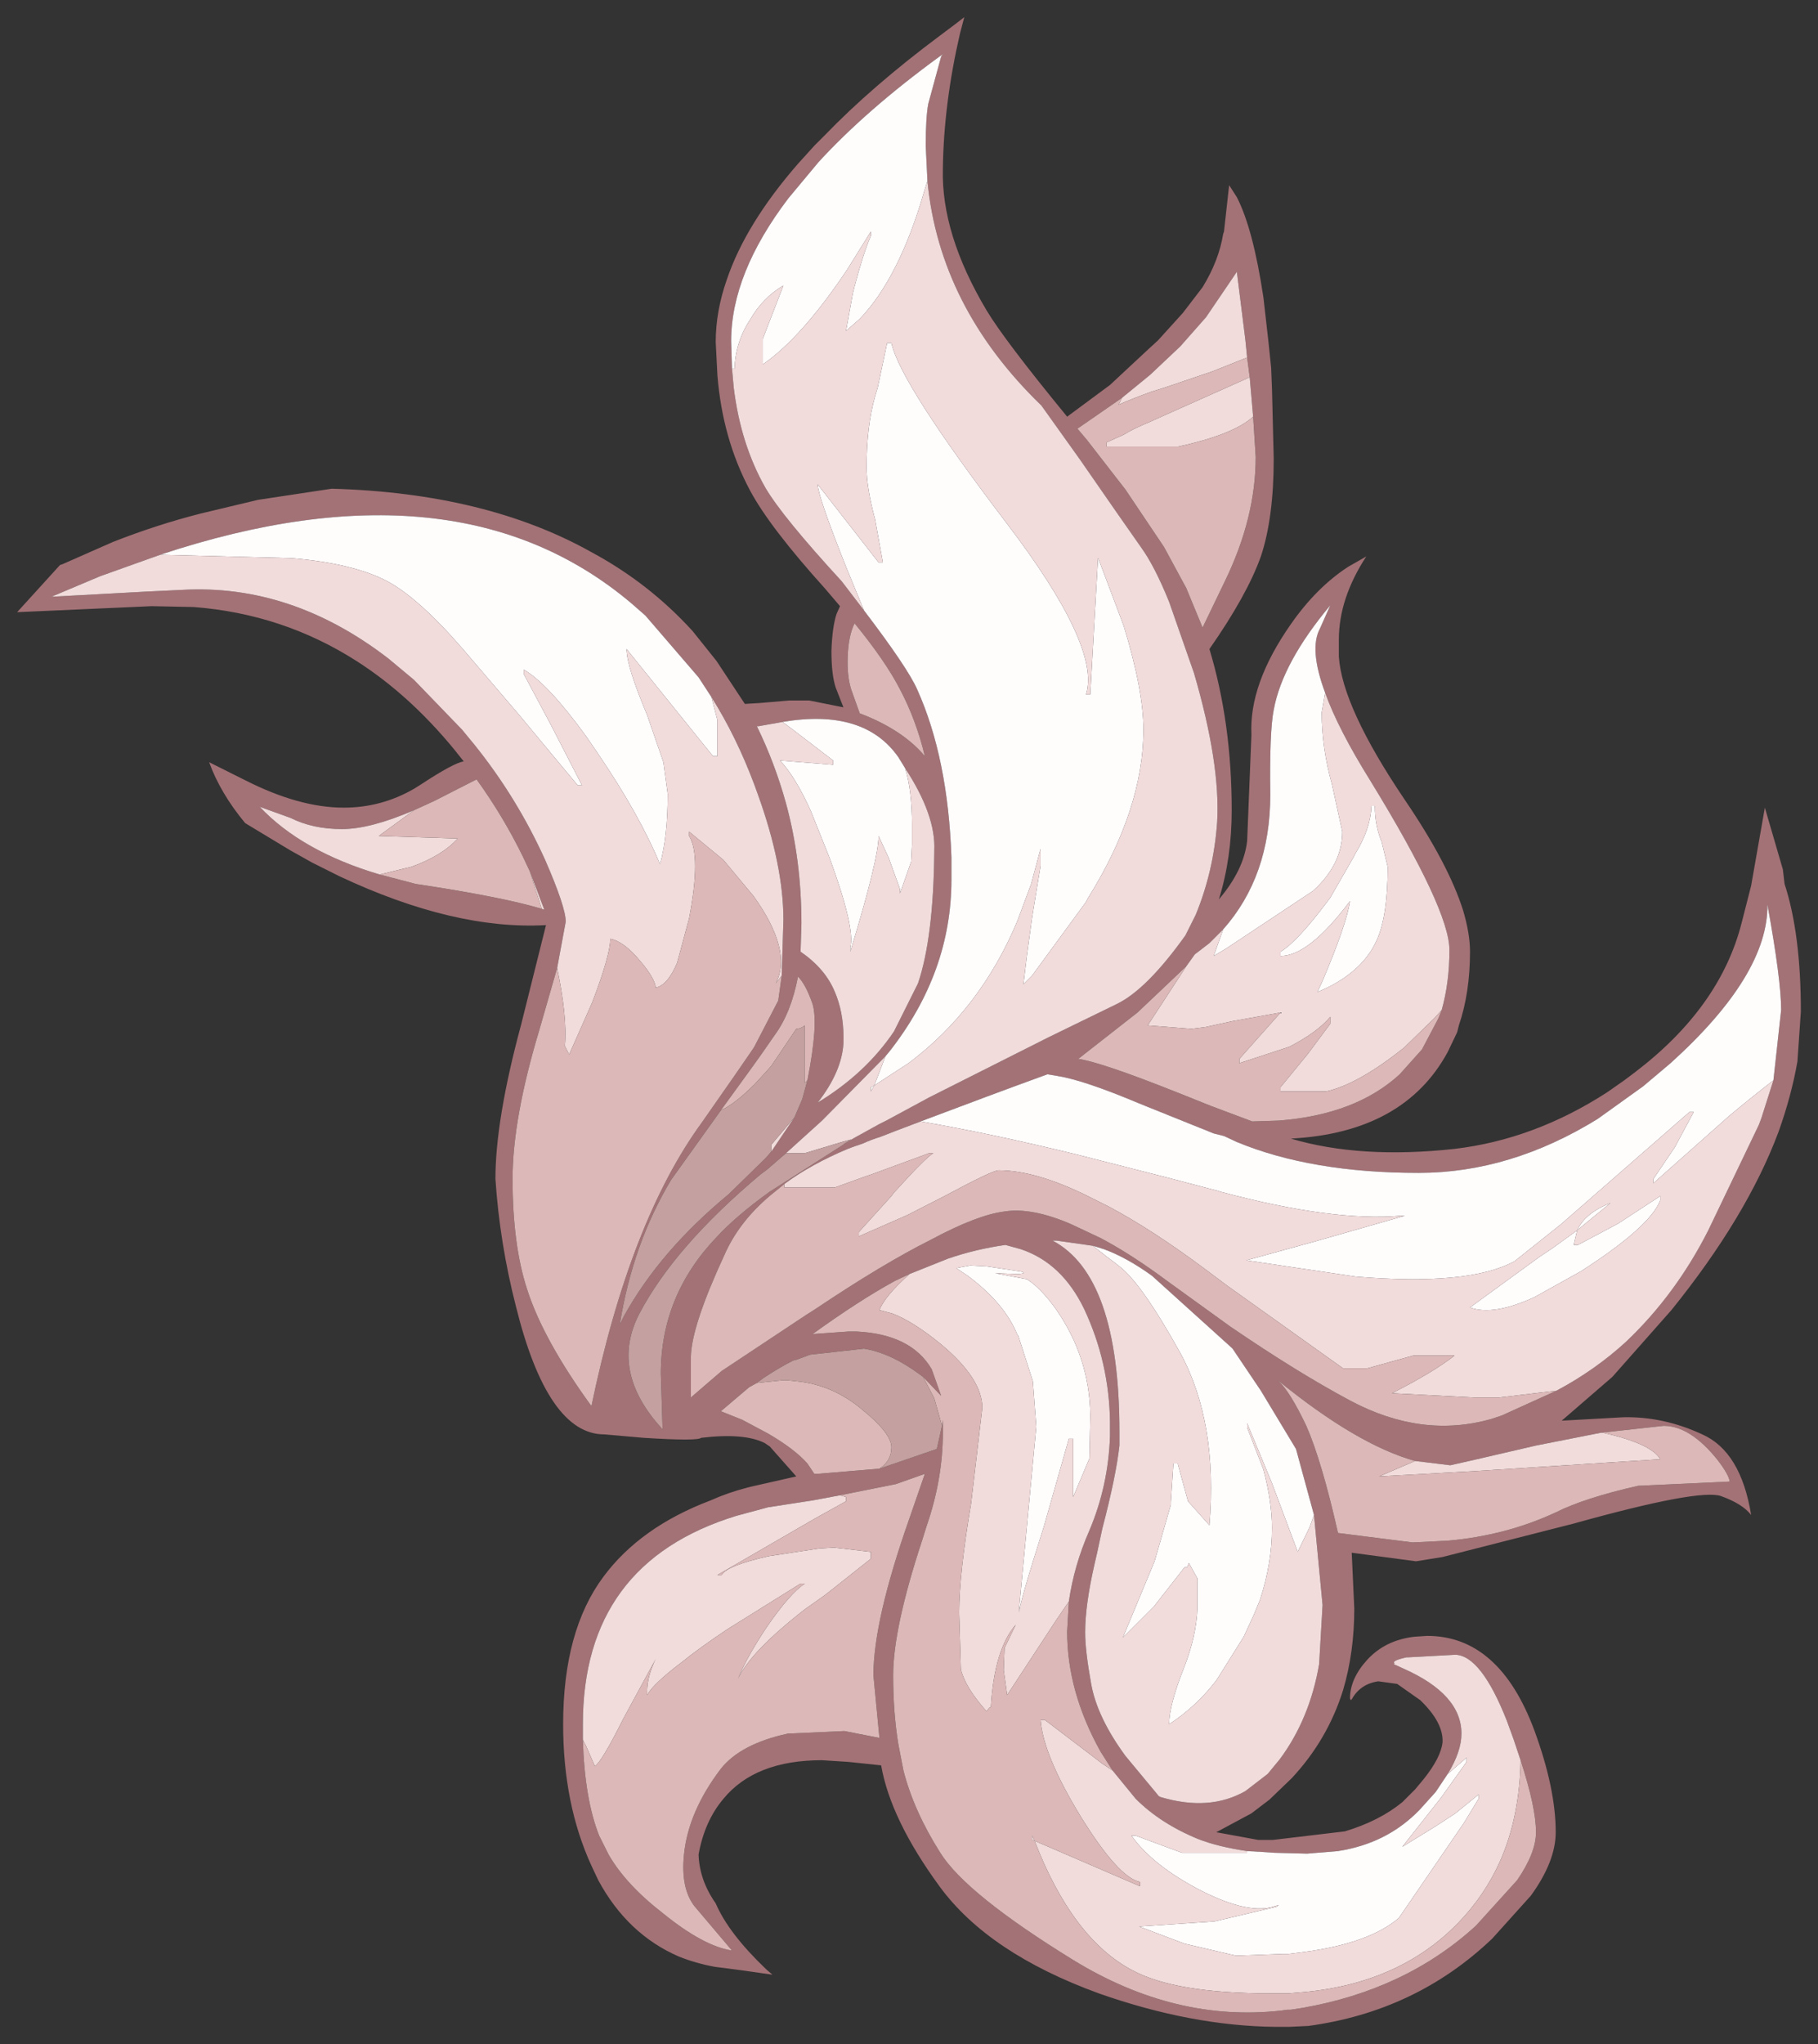 <?xml version="1.0" encoding="UTF-8" standalone="no"?>
<svg xmlns:xlink="http://www.w3.org/1999/xlink" height="119.2px" width="106.05px" xmlns="http://www.w3.org/2000/svg">
  <rect width="100%" height="100%" fill="#333333" stroke="none"/>
  <g transform="matrix(1.0, 0.0, 0.0, 1.0, -0.05, 1)">
    <path d="M104.9 60.9 Q104.55 62.9 103.8 65.0 101.95 69.95 97.55 75.4 L94.1 79.3 91.15 81.85 94.75 81.65 Q97.1 81.6 99.35 82.65 101.6 83.65 102.2 87.35 101.7 86.7 100.45 86.25 99.2 85.8 91.85 87.85 L84.2 89.8 82.65 90.05 78.9 89.55 79.05 92.8 Q79.05 95.35 78.4 97.55 77.5 100.45 75.4 102.7 L74.1 103.95 73.05 104.75 71.0 105.85 73.45 106.3 74.1 106.3 74.3 106.3 78.5 105.8 Q80.5 105.2 81.85 104.1 L82.6 103.35 83.1 102.75 Q84.1 101.5 84.2 100.6 84.25 99.45 82.9 98.15 L81.55 97.2 80.45 97.05 Q79.4 97.2 78.9 98.1 L78.85 98.15 78.8 98.05 Q78.8 96.9 79.8 95.8 80.85 94.65 82.55 94.45 L83.3 94.4 Q87.5 94.4 89.55 99.9 90.8 103.3 90.8 105.85 90.8 107.55 89.35 109.55 L87.1 112.05 Q82.65 116.3 76.35 117.15 L76.3 117.15 75.25 117.2 74.45 117.2 Q69.55 117.15 64.15 115.25 57.7 112.9 54.85 109.0 52.0 105.1 51.45 101.95 L49.55 101.75 48.0 101.65 Q44.1 101.65 42.25 103.9 41.15 105.2 40.8 107.15 40.85 108.65 41.8 110.0 42.55 111.75 44.75 113.85 L45.1 114.15 45.05 114.15 43.3 113.9 41.75 113.7 Q40.65 113.5 39.65 113.1 36.65 111.8 34.95 108.65 L34.55 107.8 Q32.9 104.2 32.9 99.55 32.9 94.1 35.25 90.95 37.4 88.05 41.5 86.5 42.5 86.05 43.65 85.75 L43.85 85.7 46.5 85.1 44.95 83.35 44.65 83.15 Q43.45 82.55 40.95 82.85 40.75 83.05 37.6 82.85 L35.3 82.65 Q32.0 82.65 30.15 75.2 29.2 71.5 28.95 67.75 28.95 64.3 30.45 58.75 L31.9 52.95 Q26.55 53.25 19.85 50.1 L18.25 49.3 17.45 48.85 17.0 48.6 14.35 47.0 Q12.9 45.25 12.25 43.45 L14.35 44.5 Q17.5 46.1 20.1 46.1 22.3 46.1 24.2 45.0 L24.6 44.75 Q26.5 43.5 27.1 43.4 L26.5 42.65 Q23.9 39.5 20.85 37.55 16.55 34.8 11.35 34.4 L8.9 34.35 1.05 34.7 3.55 31.95 3.7 31.9 6.65 30.6 Q9.2 29.6 11.75 28.95 L15.1 28.15 19.4 27.5 Q28.4 27.75 34.55 31.2 37.9 33.0 40.45 35.8 L41.85 37.55 43.5 40.05 44.35 40.0 46.1 39.85 47.25 39.85 49.25 40.25 48.8 39.1 Q48.55 38.35 48.55 36.95 48.6 35.55 48.85 34.8 L49.05 34.35 48.2 33.35 Q44.95 29.75 43.8 27.6 42.2 24.6 41.9 20.9 L41.8 18.95 Q41.8 17.15 42.45 15.3 43.55 12.05 46.6 8.55 L47.55 7.5 48.15 6.9 Q50.9 4.05 54.85 1.1 L55.85 0.35 56.3 0.0 56.05 0.95 Q55.1 5.05 55.05 8.85 54.95 12.65 57.6 17.1 58.65 18.85 62.3 23.3 L64.8 21.45 67.0 19.4 67.6 18.85 69.05 17.25 70.2 15.75 Q71.15 14.2 71.4 12.65 L71.45 12.5 71.75 9.8 72.2 10.5 Q73.15 12.35 73.75 16.35 L74.05 19.0 74.2 20.45 74.25 21.7 74.35 25.75 Q74.35 29.2 73.6 31.45 72.8 33.7 70.6 36.85 71.9 41.15 71.9 46.25 71.9 49.05 71.15 51.45 72.6 49.75 72.8 48.05 L73.05 41.85 Q72.9 38.9 75.35 35.4 76.85 33.25 78.7 32.05 L79.75 31.45 Q78.15 33.9 78.15 36.3 L78.15 36.95 78.15 37.0 78.15 37.25 78.15 37.3 Q78.35 40.25 82.0 45.65 84.55 49.4 85.4 52.1 85.8 53.45 85.8 54.5 85.8 56.9 85.15 58.8 L85.05 59.2 84.5 60.35 Q81.95 65.05 75.35 65.4 79.4 66.6 84.9 66.0 89.55 65.45 93.8 62.7 L94.8 62.0 95.4 61.55 Q100.4 57.75 101.65 52.8 L102.2 50.65 103.0 46.1 104.05 49.7 104.15 50.55 Q105.1 53.45 105.1 58.0 L104.9 60.9 M103.5 62.0 L103.95 57.9 Q103.95 56.15 103.15 51.75 103.2 55.85 97.5 61.0 L95.9 62.35 93.25 64.25 Q88.15 67.4 82.8 67.4 76.55 67.4 72.2 65.6 L71.45 65.25 70.85 65.1 66.5 63.35 Q63.3 62.0 61.75 61.75 L61.15 61.65 Q57.85 62.85 53.75 64.4 L52.3 64.95 51.4 65.3 Q50.9 65.45 50.35 65.7 L49.9 65.85 49.5 66.0 Q47.35 66.9 45.8 68.05 L45.0 68.7 Q43.15 70.25 42.3 72.2 40.4 76.3 40.35 78.1 L40.35 80.5 42.15 78.95 47.05 75.7 47.6 75.35 Q51.55 72.7 54.35 71.3 57.05 69.85 58.65 69.65 60.25 69.4 62.55 70.4 L64.25 71.2 Q66.05 72.15 68.2 73.75 L71.8 76.35 Q75.75 79.05 78.85 80.7 83.0 82.9 87.05 81.75 L87.65 81.55 90.85 80.1 Q93.1 78.9 94.9 77.25 97.8 74.5 99.7 70.75 L102.65 64.6 102.8 64.2 103.5 62.0 M69.25 55.35 L66.4 58.05 62.95 60.75 Q64.3 60.95 68.7 62.7 L70.7 63.5 73.1 64.4 74.65 64.35 Q79.15 64.0 81.7 61.65 L83.0 60.2 83.95 58.4 84.15 57.9 Q84.6 56.3 84.6 54.4 84.6 52.05 80.0 44.55 78.1 41.5 77.35 39.4 76.4 36.85 77.05 35.65 L77.65 34.3 Q74.85 37.65 74.35 40.4 74.1 41.65 74.15 45.35 74.15 50.1 71.4 53.2 L70.6 54.0 69.95 54.5 69.75 54.65 69.25 55.35 M93.45 82.55 L89.65 83.3 86.2 84.1 84.65 84.45 82.6 84.2 Q79.2 83.25 74.6 79.5 75.3 80.15 76.25 82.15 77.15 84.2 78.1 88.4 L82.45 88.95 84.5 88.85 Q87.9 88.55 90.8 87.2 92.5 86.35 95.6 85.65 L100.95 85.4 Q100.9 85.0 100.25 84.15 98.65 82.15 97.1 82.15 L93.45 82.55 M88.75 101.65 L88.35 100.45 87.95 99.35 Q86.45 95.55 84.95 95.5 L82.2 95.65 82.1 95.65 Q81.2 95.85 81.4 96.0 L81.35 96.05 81.9 96.3 Q85.3 97.8 85.3 100.1 85.3 101.15 84.5 102.45 L83.8 103.5 82.9 104.5 Q81.0 106.5 78.1 106.95 L76.3 107.1 74.4 107.05 73.65 107.0 72.8 106.95 Q71.1 106.7 69.95 106.25 67.75 105.35 66.3 103.9 L64.95 102.25 64.25 101.15 Q62.3 97.65 62.3 94.15 L62.4 92.4 Q62.7 90.3 63.6 88.25 64.7 85.65 64.8 82.75 L64.8 81.9 Q64.75 78.45 63.3 75.35 62.0 72.65 59.6 71.85 L58.7 71.6 Q56.95 71.85 55.35 72.4 L53.1 73.3 52.25 73.7 Q50.15 74.85 47.45 76.8 L49.55 76.65 50.0 76.65 Q53.2 76.8 54.4 78.85 L54.95 80.4 53.9 79.3 53.7 79.15 Q52.0 77.9 50.45 77.65 L47.3 78.0 46.5 78.3 46.45 78.3 46.3 78.35 Q45.6 78.7 44.6 79.35 L44.2 79.65 43.75 79.9 42.1 81.3 43.35 81.8 44.85 82.6 Q46.4 83.5 47.15 84.35 L47.55 84.95 47.75 84.95 51.35 84.65 54.7 83.5 55.0 82.15 55.05 81.8 55.05 82.55 Q55.05 85.25 54.1 88.0 L53.85 88.8 Q52.15 93.95 52.15 96.7 52.15 98.85 52.45 100.7 L52.75 102.25 Q53.35 104.6 54.9 107.05 56.4 109.45 62.65 113.3 68.6 116.95 74.8 116.25 L75.15 116.2 75.35 116.2 76.0 116.1 Q82.05 115.05 86.15 111.3 L88.55 108.65 Q89.65 107.05 89.65 105.85 89.65 104.4 88.75 101.65 M65.5 22.2 L62.9 24.0 63.45 24.65 65.7 27.55 67.95 30.9 69.25 33.3 70.2 35.6 71.5 32.9 Q73.3 29.2 73.3 25.65 L73.15 23.3 72.95 21.0 72.8 19.85 72.7 18.85 72.2 14.85 70.4 17.5 68.9 19.2 67.15 20.85 65.5 22.2 M54.15 9.55 L54.05 7.5 Q54.05 5.85 54.2 5.05 L54.95 2.3 55.05 2.15 55.0 2.2 54.85 2.3 Q50.6 5.4 47.8 8.45 L46.05 10.55 Q42.7 14.95 42.7 18.9 L42.75 20.5 42.85 21.6 Q43.25 24.9 44.7 27.45 45.7 29.15 49.15 32.9 L50.45 34.6 Q53.0 37.95 53.55 39.2 55.35 43.2 55.55 49.0 L55.55 50.3 Q55.55 55.7 51.95 60.3 L51.7 60.6 48.0 64.35 45.9 66.25 44.8 67.2 44.4 67.5 Q39.4 71.7 37.35 75.6 35.6 78.95 38.65 82.3 L38.7 82.4 38.7 82.3 38.6 79.1 Q38.6 74.55 41.85 71.15 43.0 69.9 44.95 68.5 L49.25 65.75 49.3 65.7 49.9 65.35 51.35 64.55 51.75 64.35 54.25 63.0 61.2 59.5 65.2 57.55 Q66.95 56.7 69.2 53.55 L69.3 53.35 69.8 52.35 Q70.85 49.8 71.05 46.95 71.25 43.55 69.7 38.25 L68.25 34.1 Q67.4 32.0 66.6 30.9 L65.2 28.9 63.05 25.8 60.8 22.65 Q54.85 16.9 54.15 9.55 M49.7 39.2 L50.2 40.6 Q52.7 41.55 54.0 43.1 53.5 41.0 52.55 39.2 51.7 37.55 49.9 35.35 49.55 36.05 49.5 37.25 49.45 38.4 49.7 39.2 M52.85 43.8 L52.45 43.15 Q50.45 40.3 45.7 41.1 L44.3 41.35 44.2 41.35 Q45.25 43.5 45.9 45.85 46.8 49.15 46.8 52.85 L46.75 54.5 Q48.2 55.5 48.75 56.85 L48.85 57.1 Q49.3 58.3 49.25 59.85 49.15 61.5 47.75 63.3 50.55 61.6 52.2 59.15 L53.6 56.35 Q54.5 53.7 54.55 48.7 L54.55 48.6 Q54.65 46.55 52.85 43.8 M41.55 39.65 L40.8 38.5 37.7 34.9 36.9 34.2 Q26.75 25.6 9.4 31.35 L5.9 32.6 3.05 33.8 8.6 33.5 10.7 33.4 Q17.05 33.05 22.7 37.4 L24.2 38.65 27.0 41.55 27.7 42.4 Q30.2 45.5 31.85 49.15 33.05 51.9 33.05 52.75 L32.55 55.45 31.5 59.1 Q29.95 64.25 29.95 67.75 29.95 71.6 30.8 74.2 31.75 77.15 34.55 81.0 36.8 70.2 41.0 64.45 L42.85 61.8 43.85 60.35 44.05 60.05 45.45 57.35 45.65 55.9 45.75 52.65 Q45.75 49.45 44.25 45.3 L44.05 44.75 Q43.0 41.95 41.55 39.65 M24.2 46.25 Q21.65 47.35 20.0 47.35 18.3 47.35 17.0 46.7 L15.2 46.05 Q17.65 48.65 22.2 50.0 L24.3 50.55 Q29.3 51.3 31.65 52.0 L31.8 52.05 30.95 49.8 30.55 48.95 Q29.4 46.6 27.85 44.45 L25.4 45.7 24.2 46.25 M42.1 63.75 L39.2 67.8 Q36.95 71.55 36.2 76.25 L36.45 75.75 Q38.55 71.95 42.55 68.65 L44.7 66.55 45.05 66.15 46.4 64.15 46.85 63.1 47.15 62.0 Q47.8 58.7 47.45 57.55 47.05 56.4 46.6 55.95 46.2 58.05 45.25 59.35 L44.45 60.5 43.95 61.2 42.1 63.75 M49.05 86.2 L47.45 86.5 44.85 86.9 43.0 87.4 Q34.05 90.15 34.05 99.55 L34.05 100.45 Q34.15 103.9 35.0 106.05 L35.55 107.15 Q36.55 108.9 38.75 110.6 41.1 112.5 42.75 112.75 L40.55 110.15 Q39.75 109.1 39.95 107.15 40.2 104.65 42.1 102.15 43.25 100.7 46.0 100.1 L49.3 99.95 51.35 100.35 51.0 96.7 Q51.0 93.5 53.1 87.55 L54.0 84.95 52.3 85.55 49.05 86.2 M76.7 87.35 L75.65 83.5 73.6 80.1 71.95 77.65 71.9 77.6 67.25 73.4 Q65.8 72.35 64.45 71.85 L63.8 71.65 61.7 71.35 61.45 71.35 Q65.35 73.4 65.35 82.5 L65.35 83.3 Q65.15 85.1 64.35 88.15 L64.05 89.55 63.9 90.2 Q63.35 92.6 63.35 94.2 63.35 95.25 63.7 97.2 64.05 99.15 65.7 101.4 L67.65 103.75 67.75 103.8 Q70.6 104.65 72.7 103.45 L74.0 102.45 74.7 101.6 Q76.45 99.25 77.0 96.05 L77.2 92.6 76.7 87.35" fill="#a37276" fill-rule="evenodd" stroke="none"/>
    <path d="M53.75 64.4 Q57.85 62.85 61.15 61.65 L61.75 61.75 Q63.3 62.0 66.5 63.35 L70.85 65.1 71.45 65.25 72.2 65.6 Q76.55 67.4 82.8 67.4 88.15 67.4 93.25 64.25 L95.9 62.35 97.5 61.0 Q103.2 55.85 103.15 51.75 103.95 56.15 103.95 57.9 L103.5 62.0 Q102.15 63.05 100.95 64.05 L96.5 68.0 96.5 67.75 97.75 65.9 98.85 63.85 98.6 63.85 91.1 70.4 88.4 72.55 Q85.75 74.0 79.15 73.45 L72.75 72.5 76.75 71.4 82.0 69.9 81.75 69.9 Q77.8 70.25 71.25 68.5 L71.1 68.45 68.05 67.65 62.95 66.35 Q57.85 65.1 53.75 64.4 M71.4 53.2 Q74.15 50.1 74.15 45.35 74.1 41.65 74.35 40.4 74.85 37.65 77.65 34.3 L77.05 35.65 Q76.4 36.85 77.35 39.4 L77.15 40.55 Q77.15 42.6 77.75 44.75 L78.35 47.5 Q78.35 49.4 76.65 50.95 L71.6 54.3 70.85 54.75 71.4 53.2 M89.85 72.3 L90.6 71.8 92.05 70.75 91.85 71.6 92.1 71.6 94.45 70.35 96.9 68.75 96.9 69.0 Q96.3 70.55 92.25 73.15 L89.55 74.65 Q87.15 75.75 85.8 75.25 L89.85 72.3 M92.05 70.75 Q92.5 69.75 94.0 69.15 L92.05 70.75 M84.5 102.45 L85.6 101.5 85.6 101.75 84.1 103.85 81.85 106.7 83.8 105.5 84.95 104.75 86.3 103.65 86.3 103.9 85.45 105.3 81.65 110.85 Q79.9 112.35 76.0 112.85 L75.2 112.95 74.9 112.95 72.15 113.05 69.15 112.35 66.5 111.35 70.9 111.05 74.5 110.2 74.65 110.1 74.75 110.0 74.65 110.1 74.45 110.15 Q72.95 110.7 70.1 109.25 67.3 107.8 66.05 106.05 L66.3 106.05 69.0 107.05 72.8 107.05 72.8 106.95 73.65 107.0 74.4 107.05 76.3 107.1 78.1 106.95 Q81.0 106.5 82.9 104.5 L83.8 103.5 84.5 102.45 M42.75 20.5 L42.7 18.9 Q42.7 14.95 46.05 10.55 L47.8 8.45 Q50.6 5.4 54.85 2.3 L55.0 2.2 55.05 2.15 54.95 2.3 54.2 5.05 Q54.05 5.85 54.05 7.5 L54.15 9.55 53.95 10.2 Q52.5 15.2 50.2 17.6 L49.4 18.3 49.8 16.1 49.9 15.7 Q50.4 13.8 50.85 12.75 L50.85 12.5 49.45 14.75 Q46.8 18.7 44.55 20.25 L44.55 18.75 45.75 15.65 Q44.55 16.35 43.8 17.65 42.95 18.95 42.9 20.5 L42.75 20.5 M51.7 60.6 L51.95 60.3 Q55.55 55.7 55.55 50.3 L55.55 49.0 Q55.35 43.2 53.55 39.2 53.0 37.95 50.45 34.6 L49.4 32.05 Q47.75 27.9 47.75 27.25 L51.3 31.8 51.55 31.8 51.1 29.3 Q50.6 27.45 50.6 26.25 50.6 23.85 51.1 22.1 L51.25 21.6 51.8 19.0 52.05 19.0 Q52.55 21.35 58.8 29.55 61.5 33.1 62.65 35.55 63.85 38.1 63.4 39.5 L63.65 39.5 64.1 31.55 64.15 31.65 65.6 35.5 Q66.75 39.25 66.75 41.55 66.75 46.2 63.5 51.4 L63.4 51.6 60.25 55.9 59.75 56.4 59.95 54.75 60.25 52.55 60.55 50.7 60.75 49.5 60.75 48.5 60.2 50.55 59.4 52.7 Q57.25 57.85 53.05 61.0 L51.05 62.3 50.85 62.65 50.85 62.4 51.05 62.3 51.7 60.6 M52.85 43.8 Q53.25 45.1 53.25 47.1 L53.25 48.25 53.2 49.25 52.55 51.1 52.55 50.85 51.9 49.05 51.3 47.75 Q51.3 49.1 49.65 54.5 L49.65 54.25 Q49.95 53.15 48.45 49.05 L47.35 46.3 Q46.45 44.3 45.55 43.35 L48.65 43.6 48.65 43.35 46.3 41.55 45.7 41.1 Q50.45 40.3 52.45 43.15 L52.85 43.8 M41.55 39.65 L41.9 41.0 41.9 43.1 41.65 43.1 41.4 42.8 36.6 36.85 Q36.6 37.85 37.8 40.7 L38.75 43.45 39.0 45.3 Q39.0 47.8 38.55 49.4 37.35 46.5 34.9 42.9 L34.25 41.95 Q32.0 38.85 30.6 38.05 L30.6 38.3 32.2 41.3 34.0 44.8 33.75 44.8 30.3 40.65 27.05 36.85 Q24.5 33.9 22.65 32.9 20.65 31.85 17.05 31.55 L9.4 31.35 Q26.75 25.6 36.9 34.2 L37.7 34.9 40.8 38.5 41.55 39.65 M79.0 49.0 L79.1 48.8 Q80.0 47.35 80.05 46.0 L80.25 46.0 Q80.25 47.15 80.65 48.1 L81.0 49.55 Q81.0 52.45 80.35 53.85 79.65 55.4 77.85 56.4 77.4 56.65 76.9 56.85 L77.2 56.2 Q78.6 52.9 78.8 51.55 76.4 54.75 74.75 54.75 L74.75 54.5 Q75.7 53.95 77.5 51.55 L77.65 51.35 79.0 49.0 M63.8 71.65 L64.45 71.85 Q65.8 72.35 67.25 73.4 L71.9 77.6 71.95 77.65 73.6 80.1 75.65 83.5 76.7 87.35 76.45 88.05 75.75 89.5 74.25 85.5 72.8 82.0 72.8 82.25 73.75 84.7 Q74.25 86.6 74.25 88.1 74.25 90.15 73.55 92.3 L73.2 93.15 72.6 94.45 71.0 97.0 Q69.8 98.55 68.25 99.55 68.25 98.45 69.1 96.3 69.85 94.4 69.9 92.75 L69.9 92.4 69.9 91.05 69.4 90.15 69.3 90.4 69.15 90.4 67.35 92.7 65.55 94.5 67.4 90.05 68.35 86.75 68.35 86.6 68.5 84.35 68.75 84.35 69.35 86.55 70.6 87.95 Q71.1 81.95 68.9 77.9 66.65 73.85 65.35 72.85 L64.5 72.2 63.8 71.65 M56.7 73.55 L56.5 73.4 55.9 73.0 55.85 72.95 56.65 72.8 57.6 72.85 59.6 73.15 Q60.0 73.25 59.45 73.3 L58.1 73.25 59.95 73.6 Q60.75 74.1 61.65 75.35 63.6 78.15 63.65 81.5 L63.65 81.6 63.6 84.05 62.65 86.3 62.65 82.9 62.4 82.9 60.95 88.0 Q59.5 92.55 59.5 93.05 L59.5 92.8 60.5 82.2 60.3 79.55 59.45 76.9 59.4 76.85 Q58.7 75.1 56.7 73.55" fill="#fffcfc" fill-rule="evenodd" stroke="none"/>
    <path d="M53.75 64.4 Q57.85 65.1 62.95 66.35 L68.05 67.65 71.1 68.45 71.25 68.5 Q77.8 70.25 81.75 69.9 L82.0 69.9 76.75 71.4 72.75 72.5 79.15 73.45 Q85.75 74.0 88.4 72.55 L91.1 70.4 98.6 63.85 98.85 63.85 97.75 65.9 96.5 67.75 96.5 68.0 100.95 64.05 Q102.15 63.05 103.5 62.0 L102.8 64.2 102.65 64.6 99.7 70.75 Q97.8 74.5 94.9 77.25 93.1 78.9 90.85 80.1 L87.5 80.5 86.05 80.5 81.25 80.25 Q83.7 79.0 84.9 78.05 L82.5 78.05 79.8 78.8 78.4 78.8 71.6 73.95 70.4 73.05 Q67.25 70.7 64.7 69.35 L63.6 68.8 Q60.5 67.25 58.3 67.25 57.95 67.25 55.15 68.75 L53.0 69.85 50.15 71.1 50.15 70.85 52.05 68.75 52.2 68.55 Q54.1 66.45 54.5 66.25 L54.25 66.25 50.85 67.5 50.55 67.6 48.75 68.25 45.8 68.25 45.8 68.05 Q47.35 66.9 49.5 66.0 L49.9 65.85 50.35 65.7 Q50.9 65.45 51.4 65.3 L52.3 64.95 53.75 64.4 M84.15 57.9 L83.75 58.35 81.95 60.1 Q79.25 62.25 77.4 62.65 L74.75 62.65 74.75 62.4 76.35 60.45 77.65 58.7 77.65 58.3 Q76.9 59.2 75.25 60.05 L72.35 61.0 72.35 60.75 74.75 58.05 71.95 58.55 70.35 58.9 69.55 59.0 67.0 58.8 69.25 55.35 69.75 54.65 69.95 54.5 70.6 54.0 71.4 53.2 70.85 54.75 71.6 54.3 76.65 50.95 Q78.35 49.4 78.35 47.5 L77.75 44.75 Q77.15 42.6 77.15 40.55 L77.35 39.4 Q78.1 41.5 80.0 44.55 84.6 52.05 84.6 54.4 84.6 56.3 84.15 57.9 M89.85 72.3 L85.8 75.25 Q87.15 75.75 89.55 74.65 L92.25 73.15 Q96.3 70.55 96.9 69.0 L96.9 68.75 94.45 70.35 92.1 71.6 91.85 71.6 92.05 70.75 90.6 71.8 89.85 72.3 M92.05 70.75 L94.0 69.15 Q92.5 69.75 92.05 70.75 M93.45 82.55 L93.55 82.55 Q96.4 83.2 96.9 84.1 L85.95 84.8 80.5 85.1 82.6 84.2 84.65 84.45 86.2 84.1 89.65 83.3 93.45 82.55 M84.5 102.45 Q85.3 101.15 85.3 100.1 85.3 97.8 81.9 96.3 L81.35 96.05 81.4 96.0 Q81.2 95.85 82.1 95.65 L82.2 95.65 84.95 95.5 Q86.45 95.55 87.95 99.35 L88.35 100.45 88.75 101.65 Q88.7 104.95 87.55 107.55 86.65 109.55 85.1 111.15 81.6 114.75 75.8 115.2 L75.2 115.25 75.1 115.25 74.15 115.25 Q68.6 115.25 66.1 113.9 62.6 112.05 60.4 106.35 L66.55 109.0 66.55 108.75 Q65.3 108.5 63.1 104.95 60.9 101.35 60.75 99.3 L61.0 99.3 64.35 101.85 64.95 102.25 66.3 103.9 Q67.75 105.35 69.95 106.25 71.1 106.7 72.8 106.95 L72.8 107.05 69.0 107.05 66.3 106.05 66.05 106.05 Q67.3 107.8 70.1 109.25 72.95 110.7 74.45 110.15 L74.65 110.1 74.75 110.0 74.65 110.1 74.5 110.2 70.9 111.05 66.5 111.35 69.15 112.35 72.15 113.05 74.9 112.95 75.2 112.95 76.0 112.85 Q79.9 112.35 81.65 110.85 L85.45 105.3 86.3 103.9 86.3 103.65 84.95 104.75 83.8 105.5 81.85 106.7 84.1 103.85 85.6 101.75 85.6 101.5 84.5 102.45 M53.1 73.3 L55.35 72.4 Q56.95 71.85 58.7 71.6 L59.6 71.85 Q62.0 72.65 63.3 75.35 64.75 78.45 64.8 81.9 L64.8 82.75 Q64.7 85.65 63.6 88.25 62.7 90.3 62.4 92.4 L61.65 93.5 58.8 97.85 58.6 96.4 58.65 95.1 59.3 93.75 Q58.05 95.2 57.85 98.55 L57.75 98.6 57.6 98.8 Q56.35 97.4 56.1 96.35 L56.0 93.05 Q56.0 90.8 56.7 86.65 L57.35 81.1 Q57.35 79.4 54.95 77.4 53.3 76.05 52.1 75.6 L51.35 75.4 Q51.65 74.6 53.1 73.3 M73.15 23.3 Q72.0 24.35 68.75 25.05 L64.6 25.05 64.6 24.8 65.6 24.35 Q66.15 24.0 67.25 23.55 L67.35 23.5 72.95 21.0 73.15 23.3 M72.8 19.85 L70.8 20.65 68.0 21.6 67.2 21.85 Q66.1 22.25 65.3 22.6 L65.5 22.2 67.15 20.85 68.9 19.2 70.4 17.5 72.2 14.85 72.7 18.85 72.8 19.85 M42.75 20.5 L42.9 20.5 Q42.95 18.95 43.8 17.65 44.55 16.35 45.75 15.65 L44.55 18.75 44.55 20.25 Q46.8 18.7 49.45 14.75 L50.85 12.5 50.85 12.75 Q50.4 13.8 49.9 15.7 L49.8 16.1 49.4 18.3 50.2 17.6 Q52.5 15.2 53.95 10.2 L54.15 9.55 Q54.85 16.9 60.8 22.65 L63.05 25.8 65.2 28.9 66.6 30.9 Q67.4 32.0 68.25 34.1 L69.7 38.25 Q71.25 43.55 71.05 46.95 70.85 49.8 69.8 52.35 L69.3 53.35 69.2 53.55 Q66.95 56.7 65.2 57.55 L61.2 59.5 54.25 63.0 51.75 64.35 51.35 64.55 49.9 65.35 49.3 65.7 49.7 65.45 49.15 65.6 47.0 66.25 45.9 66.25 48.0 64.35 51.7 60.6 51.05 62.3 50.85 62.4 50.85 62.65 51.05 62.3 53.05 61.0 Q57.25 57.85 59.4 52.7 L60.2 50.55 60.75 48.5 60.75 49.5 60.55 50.7 60.25 52.55 59.95 54.75 59.75 56.4 60.25 55.9 63.4 51.6 63.5 51.4 Q66.75 46.2 66.75 41.55 66.75 39.25 65.6 35.5 L64.15 31.65 64.1 31.55 63.65 39.5 63.4 39.5 Q63.85 38.1 62.65 35.55 61.5 33.1 58.8 29.55 52.55 21.35 52.05 19.0 L51.8 19.0 51.25 21.6 51.1 22.1 Q50.6 23.85 50.6 26.25 50.6 27.45 51.1 29.3 L51.55 31.8 51.3 31.8 47.75 27.25 Q47.75 27.9 49.4 32.05 L50.45 34.6 49.15 32.9 Q45.7 29.15 44.7 27.45 43.25 24.9 42.85 21.6 L42.75 20.5 M45.7 41.1 L46.3 41.55 48.65 43.35 48.65 43.6 45.55 43.35 Q46.45 44.3 47.35 46.3 L48.45 49.05 Q49.95 53.15 49.65 54.25 L49.65 54.5 Q51.3 49.1 51.3 47.75 L51.9 49.05 52.55 50.85 52.55 51.1 53.2 49.25 53.25 48.25 53.25 47.1 Q53.25 45.1 52.85 43.8 54.65 46.55 54.55 48.6 L54.55 48.7 Q54.5 53.7 53.6 56.35 L52.2 59.15 Q50.55 61.6 47.75 63.3 49.15 61.5 49.25 59.85 49.3 58.3 48.85 57.1 L48.75 56.85 Q48.2 55.5 46.75 54.5 L46.8 52.85 Q46.8 49.15 45.9 45.85 45.25 43.5 44.2 41.35 L44.3 41.35 45.7 41.1 M9.4 31.35 L17.05 31.55 Q20.65 31.85 22.65 32.9 24.5 33.9 27.05 36.85 L30.3 40.65 33.75 44.8 34.0 44.8 32.2 41.3 30.6 38.3 30.6 38.05 Q32.0 38.85 34.25 41.95 L34.9 42.9 Q37.35 46.5 38.55 49.4 39.0 47.8 39.0 45.3 L38.75 43.45 37.8 40.7 Q36.6 37.85 36.6 36.85 L41.4 42.8 41.65 43.1 41.9 43.1 41.9 41.0 41.55 39.65 Q43.0 41.95 44.05 44.75 L44.25 45.3 Q45.75 49.45 45.75 52.65 L45.65 55.9 45.3 56.35 Q46.3 54.45 44.0 51.25 L42.25 49.15 40.25 47.5 40.25 47.75 Q40.95 48.9 40.25 52.55 L39.55 55.15 Q39.0 56.45 38.3 56.6 38.25 56.05 37.4 55.05 36.45 53.9 35.65 53.75 35.65 54.7 34.6 57.45 L33.25 60.5 33.0 60.0 Q33.15 58.35 32.55 55.45 L33.05 52.75 Q33.05 51.9 31.85 49.15 30.2 45.5 27.7 42.4 L27.0 41.55 24.2 38.65 22.7 37.4 Q17.05 33.05 10.7 33.4 L8.6 33.5 3.05 33.8 5.9 32.6 9.4 31.35 M79.0 49.0 L77.65 51.35 77.5 51.55 Q75.7 53.95 74.75 54.5 L74.75 54.75 Q76.4 54.75 78.8 51.55 78.6 52.9 77.2 56.2 L76.9 56.85 Q77.4 56.65 77.85 56.4 79.65 55.4 80.35 53.85 81.0 52.45 81.0 49.55 L80.65 48.1 Q80.25 47.15 80.25 46.0 L80.05 46.0 Q80.0 47.35 79.1 48.8 L79.0 49.0 M22.2 50.0 Q17.65 48.65 15.2 46.05 L17.0 46.7 Q18.3 47.35 20.0 47.35 21.65 47.35 24.2 46.25 L22.15 47.75 26.75 47.9 Q25.85 48.9 24.05 49.55 L22.2 50.0 M30.95 49.8 L31.8 52.05 31.65 52.0 30.95 49.8 M45.05 66.15 L45.05 65.75 46.4 64.15 45.05 66.15 M49.05 86.2 L49.4 86.3 49.4 86.55 47.6 87.55 41.9 90.85 42.15 90.85 Q42.45 90.3 44.9 89.75 L47.85 89.3 48.7 89.25 50.85 89.5 50.85 89.9 48.2 92.0 47.0 92.85 Q43.85 95.3 43.1 96.9 43.6 95.65 44.8 93.85 46.15 91.9 47.0 91.35 L46.75 91.35 42.5 94.0 Q40.85 95.1 39.8 95.95 38.15 97.2 37.8 97.85 L37.8 97.65 Q37.8 96.75 38.3 95.75 L36.4 99.25 Q35.15 101.75 34.75 102.0 L34.25 100.85 34.05 100.45 34.05 99.55 Q34.05 90.15 43.0 87.4 L44.85 86.9 47.45 86.5 49.05 86.2 M76.7 87.35 L77.2 92.6 77.0 96.05 Q76.45 99.25 74.7 101.6 L74.0 102.45 72.7 103.45 Q70.6 104.65 67.75 103.8 L67.65 103.75 65.7 101.4 Q64.05 99.15 63.7 97.2 63.35 95.25 63.35 94.2 63.35 92.6 63.9 90.2 L64.05 89.55 64.35 88.15 Q65.15 85.1 65.35 83.3 L65.35 82.5 Q65.35 73.4 61.45 71.35 L61.7 71.35 63.8 71.65 64.5 72.2 65.35 72.85 Q66.65 73.85 68.9 77.9 71.1 81.95 70.6 87.95 L69.35 86.55 68.75 84.35 68.5 84.35 68.35 86.6 68.35 86.75 67.4 90.05 65.55 94.5 67.35 92.7 69.15 90.4 69.3 90.4 69.4 90.15 69.9 91.05 69.9 92.4 69.9 92.75 Q69.85 94.4 69.1 96.3 68.25 98.45 68.25 99.55 69.8 98.55 71.0 97.0 L72.6 94.45 73.2 93.15 73.55 92.3 Q74.25 90.15 74.25 88.1 74.25 86.6 73.75 84.7 L72.8 82.25 72.8 82.0 74.25 85.5 75.75 89.5 76.45 88.05 76.7 87.35 M56.7 73.55 Q58.7 75.1 59.4 76.85 L59.45 76.9 60.3 79.55 60.5 82.2 59.5 92.8 59.5 93.05 Q59.5 92.55 60.95 88.0 L62.4 82.9 62.65 82.9 62.65 86.3 63.6 84.05 63.65 81.6 63.65 81.5 Q63.6 78.15 61.65 75.35 60.75 74.1 59.95 73.6 L58.1 73.25 59.45 73.3 Q60.0 73.25 59.6 73.15 L57.6 72.85 56.65 72.8 55.85 72.95 55.9 73.0 56.5 73.4 56.7 73.55 M60.4 106.35 L60.25 106.3 60.25 106.05 60.4 106.35" fill="#f1dbdb" fill-rule="evenodd" stroke="none"/>
    <path d="M90.85 80.1 L87.65 81.55 87.05 81.75 Q83.0 82.9 78.85 80.7 75.75 79.05 71.8 76.35 L68.2 73.75 Q66.05 72.15 64.25 71.2 L62.55 70.4 Q60.25 69.4 58.65 69.65 57.05 69.85 54.35 71.3 51.55 72.7 47.6 75.35 L47.05 75.7 42.15 78.95 40.35 80.5 40.35 78.1 Q40.4 76.3 42.3 72.2 43.15 70.25 45.0 68.7 L45.8 68.05 45.8 68.25 48.75 68.25 50.55 67.6 50.85 67.5 54.25 66.25 54.5 66.25 Q54.1 66.45 52.2 68.55 L52.05 68.75 50.15 70.85 50.15 71.1 53.0 69.85 55.15 68.75 Q57.95 67.25 58.3 67.25 60.5 67.25 63.6 68.8 L64.7 69.35 Q67.25 70.7 70.4 73.05 L71.6 73.95 78.4 78.8 79.8 78.8 82.5 78.05 84.9 78.05 Q83.7 79.0 81.25 80.25 L86.05 80.5 87.5 80.5 90.85 80.1 M84.15 57.9 L83.95 58.4 83.0 60.2 81.7 61.65 Q79.15 64.0 74.65 64.35 L73.1 64.4 70.7 63.5 68.7 62.7 Q64.3 60.95 62.95 60.75 L66.4 58.05 69.25 55.35 67.0 58.8 69.55 59.0 70.35 58.9 71.95 58.55 74.75 58.05 72.35 60.75 72.35 61.0 75.25 60.05 Q76.9 59.2 77.65 58.3 L77.65 58.7 76.35 60.45 74.75 62.4 74.75 62.65 77.4 62.65 Q79.25 62.25 81.95 60.1 L83.75 58.35 84.15 57.9 M82.6 84.2 L80.5 85.1 85.95 84.8 96.9 84.1 Q96.4 83.2 93.55 82.55 L93.45 82.55 97.1 82.15 Q98.65 82.15 100.25 84.15 100.9 85.0 100.95 85.4 L95.6 85.65 Q92.5 86.35 90.8 87.2 87.9 88.55 84.5 88.85 L82.45 88.95 78.1 88.4 Q77.15 84.2 76.25 82.15 75.3 80.15 74.6 79.5 79.2 83.25 82.6 84.2 M64.95 102.25 L64.35 101.85 61.0 99.3 60.75 99.3 Q60.9 101.35 63.1 104.95 65.3 108.5 66.55 108.75 L66.55 109.0 60.4 106.35 Q62.6 112.05 66.1 113.9 68.6 115.25 74.15 115.25 L75.1 115.25 75.2 115.25 75.8 115.2 Q81.6 114.75 85.1 111.15 86.65 109.55 87.55 107.55 88.7 104.95 88.75 101.65 89.65 104.4 89.65 105.85 89.65 107.05 88.55 108.65 L86.15 111.3 Q82.05 115.05 76.0 116.1 L75.35 116.2 75.15 116.2 74.8 116.25 Q68.6 116.95 62.65 113.3 56.4 109.45 54.9 107.05 53.35 104.6 52.75 102.25 L52.45 100.7 Q52.15 98.85 52.15 96.7 52.15 93.95 53.85 88.8 L54.1 88.0 Q55.05 85.25 55.05 82.55 L55.05 81.8 55.0 82.15 54.55 80.55 53.9 79.3 54.95 80.4 54.4 78.85 Q53.2 76.8 50.0 76.65 L49.55 76.65 47.45 76.8 Q50.15 74.85 52.25 73.7 L53.1 73.3 Q51.65 74.6 51.35 75.4 L52.1 75.6 Q53.3 76.05 54.95 77.4 57.35 79.4 57.35 81.1 L56.7 86.65 Q56.0 90.8 56.0 93.05 L56.1 96.35 Q56.35 97.4 57.6 98.8 L57.75 98.6 57.85 98.55 Q58.05 95.2 59.3 93.75 L58.65 95.1 58.6 96.4 58.8 97.85 61.65 93.5 62.4 92.4 62.3 94.15 Q62.3 97.65 64.25 101.15 L64.95 102.25 M51.35 84.65 L47.75 84.95 47.55 84.95 47.15 84.35 Q46.4 83.5 44.85 82.6 L43.35 81.8 42.1 81.3 43.75 79.9 44.2 79.65 45.65 79.5 46.05 79.5 46.5 79.55 Q48.65 79.75 50.4 81.25 52.05 82.6 52.05 83.4 52.05 84.2 51.35 84.65 M73.15 23.3 L73.3 25.65 Q73.3 29.2 71.5 32.9 L70.2 35.6 69.25 33.3 67.95 30.9 65.7 27.55 63.45 24.65 62.9 24.0 65.5 22.2 65.3 22.6 Q66.1 22.25 67.2 21.85 L68.0 21.6 70.8 20.65 72.8 19.85 72.95 21.0 67.35 23.5 67.25 23.55 Q66.15 24.0 65.6 24.35 L64.6 24.8 64.6 25.05 68.75 25.05 Q72.0 24.35 73.15 23.3 M49.7 39.2 Q49.45 38.4 49.5 37.25 49.55 36.05 49.9 35.35 51.7 37.55 52.55 39.2 53.5 41.0 54.0 43.1 52.7 41.55 50.2 40.6 L49.7 39.2 M32.55 55.45 Q33.15 58.35 33.0 60.0 L33.25 60.5 34.6 57.45 Q35.65 54.7 35.65 53.75 36.45 53.9 37.4 55.05 38.25 56.05 38.3 56.6 39.0 56.45 39.55 55.15 L40.25 52.55 Q40.95 48.9 40.25 47.75 L40.25 47.5 42.25 49.15 44.0 51.25 Q46.3 54.45 45.3 56.35 L45.65 55.9 45.45 57.35 44.05 60.05 43.85 60.35 42.85 61.8 41.0 64.45 Q36.8 70.2 34.55 81.0 31.75 77.15 30.8 74.2 29.95 71.6 29.95 67.75 29.95 64.25 31.5 59.1 L32.55 55.45 M22.2 50.0 L24.05 49.55 Q25.85 48.9 26.75 47.9 L22.15 47.75 24.2 46.25 25.4 45.7 27.85 44.45 Q29.4 46.6 30.55 48.95 L30.95 49.8 31.65 52.0 Q29.3 51.3 24.3 50.55 L22.2 50.0 M47.15 62.0 L47.0 62.15 47.0 58.8 Q46.75 59.0 46.5 59.0 L45.05 61.15 44.65 61.6 44.1 62.2 Q42.9 63.4 42.1 63.75 L43.95 61.2 44.45 60.5 45.25 59.35 Q46.2 58.05 46.6 55.95 47.05 56.4 47.45 57.55 47.8 58.7 47.15 62.0 M34.05 100.45 L34.25 100.85 34.75 102.0 Q35.15 101.75 36.4 99.25 L38.3 95.75 Q37.8 96.75 37.8 97.65 L37.8 97.85 Q38.15 97.2 39.8 95.95 40.85 95.1 42.5 94.0 L46.75 91.35 47.0 91.35 Q46.15 91.9 44.8 93.85 43.6 95.65 43.1 96.9 43.85 95.3 47.0 92.85 L48.2 92.0 50.85 89.9 50.85 89.5 48.7 89.25 47.85 89.3 44.9 89.75 Q42.45 90.3 42.15 90.85 L41.9 90.85 47.6 87.55 49.4 86.55 49.4 86.3 49.05 86.2 52.3 85.55 54.0 84.95 53.1 87.55 Q51.0 93.5 51.0 96.7 L51.35 100.35 49.3 99.95 46.0 100.1 Q43.25 100.7 42.1 102.15 40.2 104.65 39.95 107.15 39.75 109.1 40.55 110.15 L42.75 112.75 Q41.1 112.5 38.75 110.6 36.55 108.9 35.55 107.15 L35.0 106.05 Q34.15 103.9 34.05 100.45 M60.4 106.35 L60.25 106.05 60.25 106.3 60.4 106.35" fill="#dcb8b8" fill-rule="evenodd" stroke="none"/>
    <path d="M55.0 82.15 L54.7 83.5 51.35 84.65 Q52.05 84.2 52.05 83.4 52.05 82.6 50.4 81.25 48.65 79.75 46.5 79.55 L46.05 79.5 45.65 79.5 44.2 79.65 44.6 79.35 Q45.6 78.7 46.3 78.35 L46.45 78.3 46.5 78.3 47.3 78.0 50.45 77.65 Q52.0 77.9 53.7 79.15 L53.9 79.3 54.55 80.55 55.0 82.15 M49.3 65.7 L49.25 65.75 44.95 68.5 Q43.0 69.9 41.85 71.15 38.6 74.55 38.6 79.1 L38.7 82.3 38.7 82.4 38.65 82.3 Q35.6 78.95 37.35 75.6 39.4 71.7 44.4 67.5 L44.8 67.2 45.9 66.25 47.0 66.25 49.15 65.6 49.7 65.45 49.3 65.7 M45.05 66.15 L44.7 66.55 42.55 68.65 Q38.55 71.95 36.45 75.75 L36.2 76.25 Q36.95 71.55 39.2 67.8 L42.1 63.75 Q42.9 63.4 44.1 62.2 L44.65 61.6 45.05 61.15 46.5 59.0 Q46.75 59.0 47.0 58.8 L47.0 62.15 47.15 62.0 46.85 63.1 46.4 64.15 45.05 65.75 45.05 66.15" fill="#c4a0a0" fill-rule="evenodd" stroke="none"/>
  </g>
</svg>
